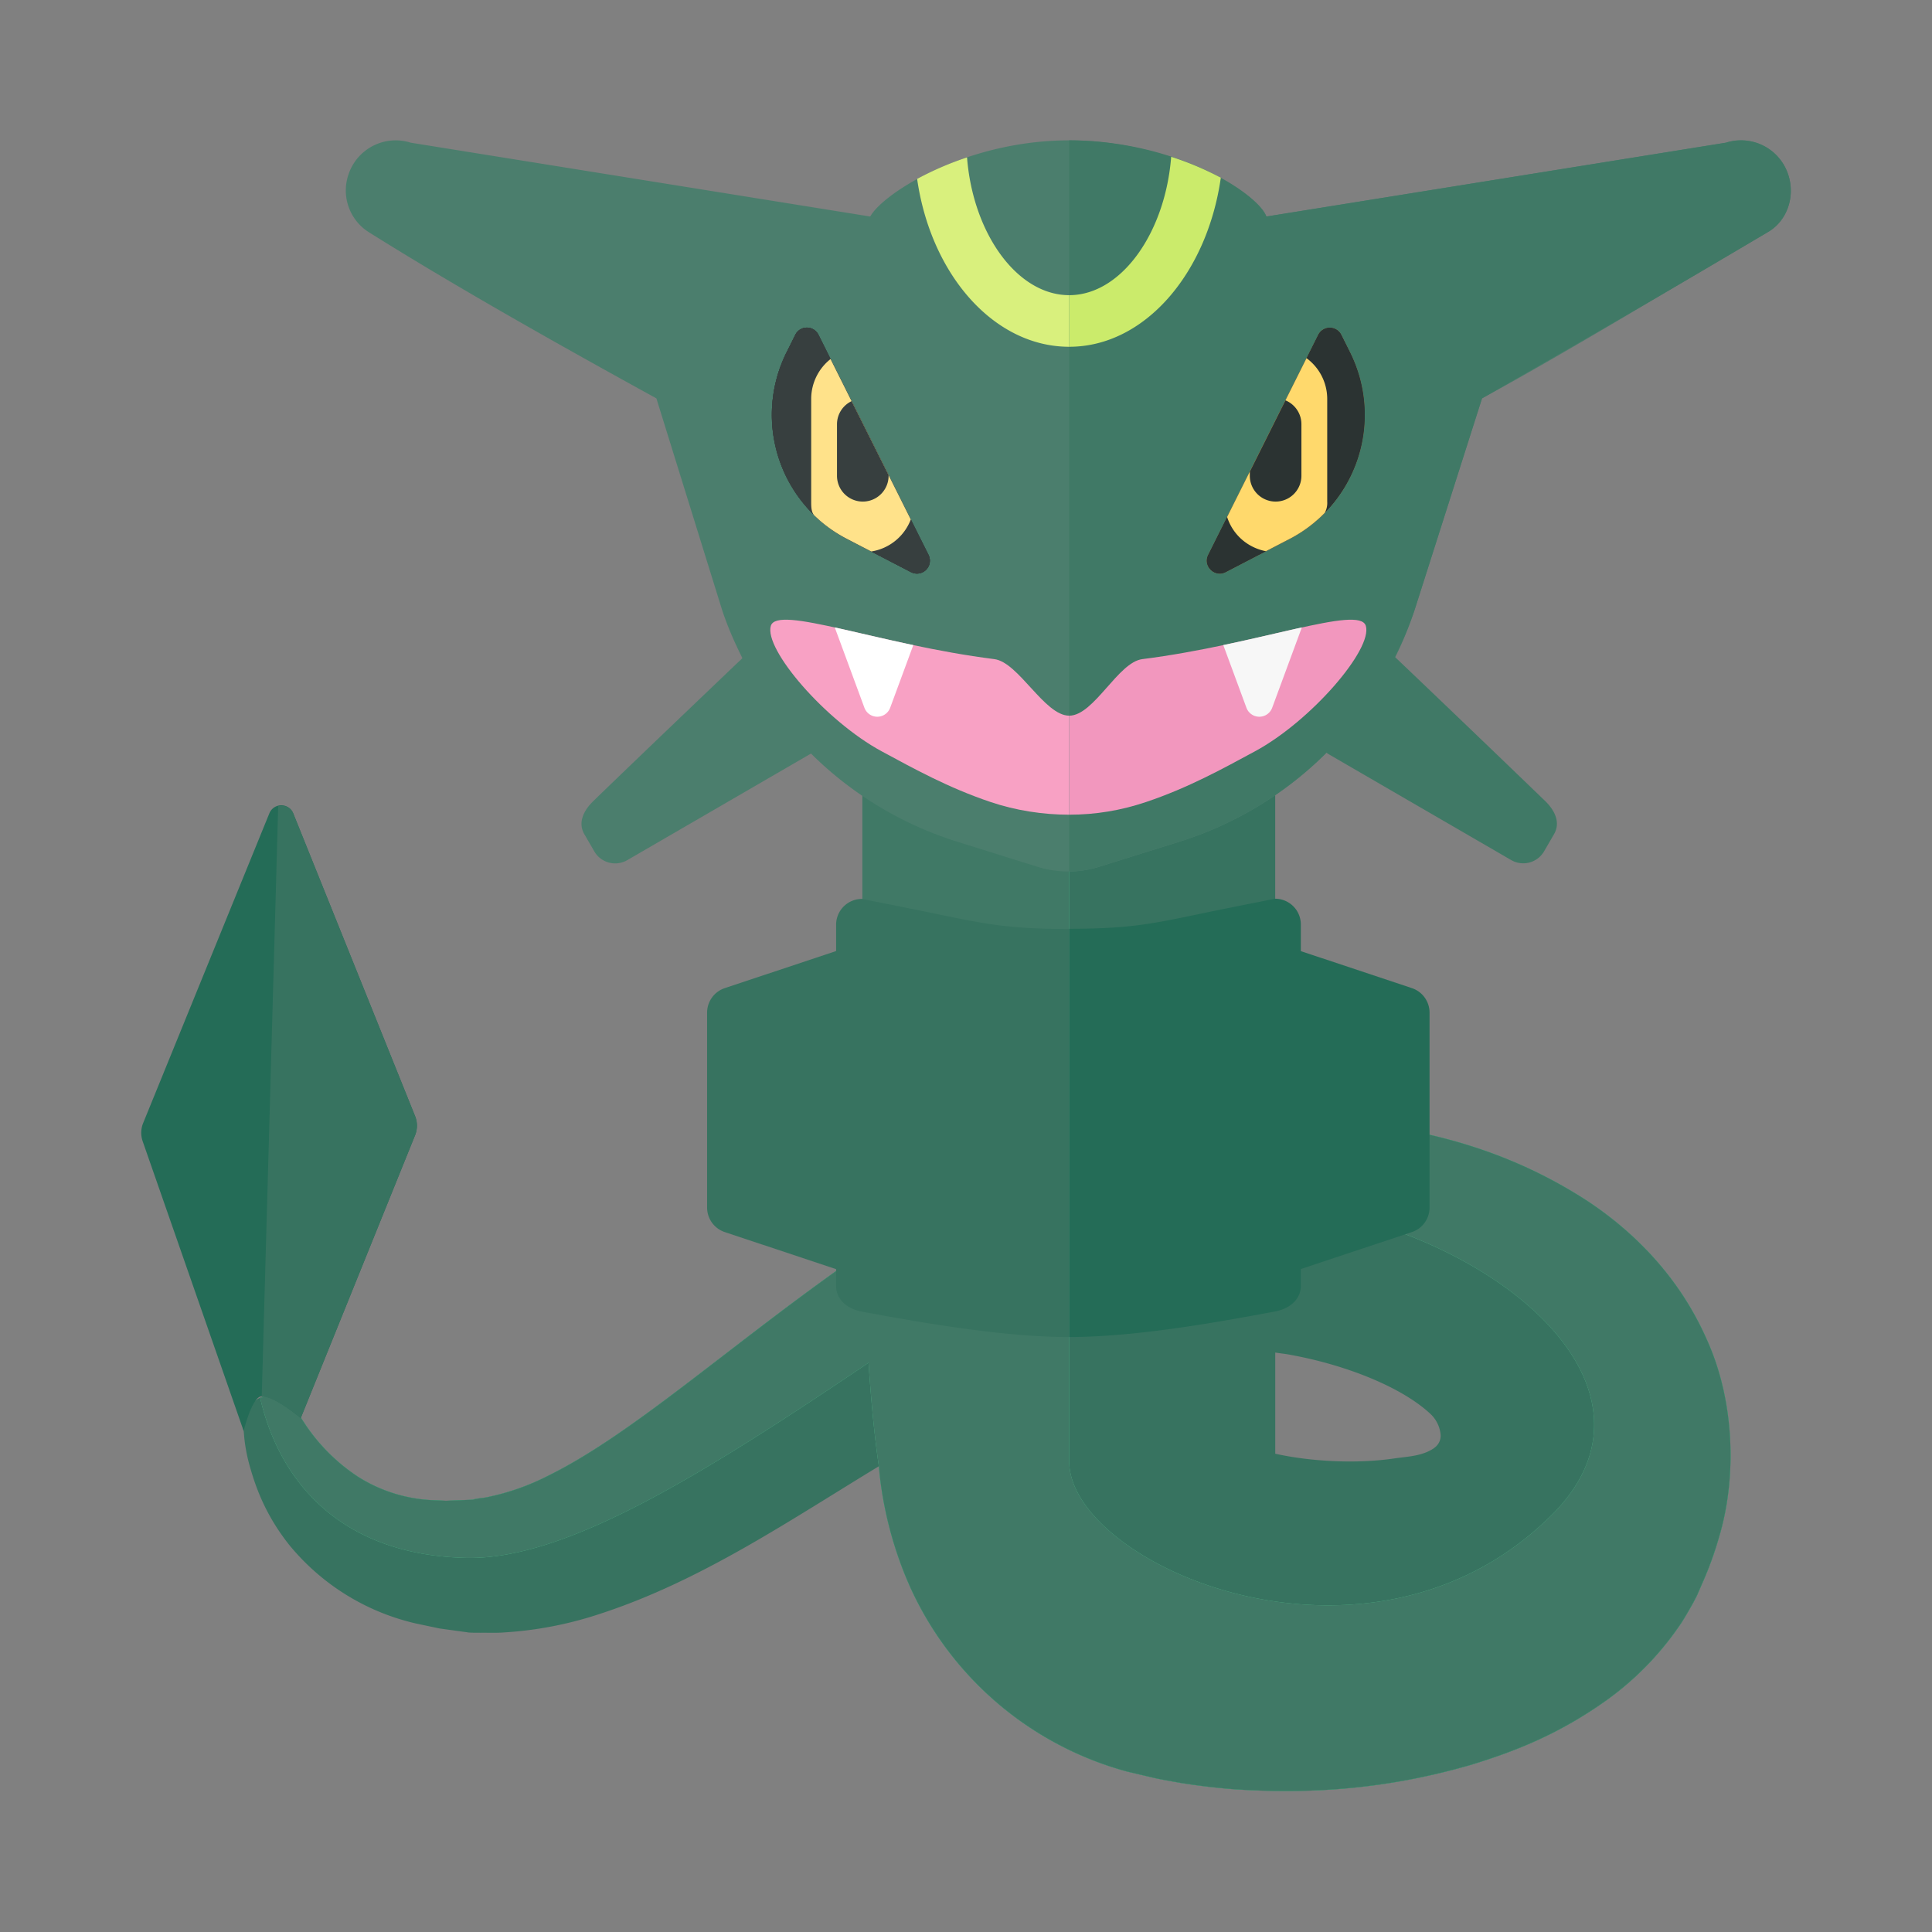 <svg xmlns="http://www.w3.org/2000/svg" width="100%" height="100%" viewBox="-2.72 -2.72 37.44 37.44"><rect x="-2.72" y="-2.72" width="37.44" height="37.44" fill="#808080" stroke="none"/><path fill="#377360" d="M30.341 23.206c-.543-1.217-1.427-2.075-2.295-2.65-1.77-1.15-3.562-1.474-5.243-1.594-.274-.017-.541-.015-.811-.017V10.62a6.283 6.283 0 01-4.005 1.413 6.284 6.284 0 01-3.995-1.405v10.935c-.119.081-.245.16-.36.241-2.314 1.638-4.14 3.296-5.747 4.082a4.613 4.613 0 01-1.117.397c-.088.023-.171.026-.255.042l-.079.013c.138.003.032.001.049.002l-.044.002-.175.007-.343.014-.2-.01a2.941 2.941 0 01-1.519-.466c-.802-.534-1.107-1.2-1.094-1.128a.567.567 0 10-1.107.251c.01.024.004.245.105.632.105.38.286.96.784 1.583a4.465 4.465 0 002.453 1.517l.455.096.341.047.174.024.055.008.082.003h.029l.115.001c.152-.002.312.006.466-.007a7.292 7.292 0 001.855-.362c1.952-.638 3.642-1.793 5.397-2.858.068.825.302 1.702.66 2.458a6.478 6.478 0 004.143 3.458l.474.112c.22.052.365.072.552.107.353.057.71.1 1.07.127 1.441.095 2.924.004 4.571-.473.824-.252 1.699-.584 2.65-1.267a5.828 5.828 0 001.399-1.438c.054-.075.105-.165.155-.249l.074-.129.036-.065.07-.134.099-.229a6.72 6.72 0 00.329-.904c.346-1.157.307-2.654-.253-3.862zm-5.248 2.118a.364.364 0 01-.049.036c-.223.14-.492.146-.744.183-.742.109-1.62.06-2.305-.091l-.002-.003v-1.958c.097.016.198.025.293.044 1.141.208 2.206.656 2.732 1.162a.632.632 0 01.179.379.284.284 0 01-.104.248z"/><path fill="#53BF8C" d="M21.988 10.625l-.011.009.011-.004zm8.353 12.581c-.543-1.217-1.427-2.075-2.295-2.65-1.77-1.15-3.562-1.474-5.243-1.594-.274-.017-.541-.015-.811-.017l-.002 1.644c4.106.437 7.89 3.519 5.372 6.038-3.546 3.547-9.362.969-9.362-1.025V12.034c-1.536 0-2.946-.534-4.007-1.405v10.935c-.119.081-.245.16-.36.241-2.314 1.638-4.14 3.296-5.747 4.082a4.613 4.613 0 01-1.117.397c-.088.023-.171.026-.255.042l-.079.013c.138.003.032.001.049.002l-.044.002-.175.007-.343.014-.2-.01a2.941 2.941 0 01-1.519-.466c-.802-.534-1.107-1.2-1.094-1.128a.567.567 0 00-.679-.428c-.039.009-.07.031-.106.047.352 1.531 1.482 3.028 3.976 3.091 1.926.048 4.542-1.576 7.812-3.781.046.702.11 1.4.199 2.003.068.825.302 1.702.66 2.458a6.478 6.478 0 004.143 3.458l.474.112c.22.052.365.072.552.107.353.057.71.1 1.07.127 1.441.095 2.924.004 4.571-.473.824-.252 1.699-.584 2.65-1.267a5.828 5.828 0 001.399-1.438c.054-.075.105-.165.155-.249l.074-.129.036-.065.07-.134.099-.229a6.72 6.72 0 00.329-.904c.347-1.155.308-2.652-.252-3.86z"/><path fill="#DCF2FD" d="M21.988 10.625l-.011.009.011-.004z"/><path fill="#407966" d="M30.341 23.206c-.543-1.217-1.427-2.075-2.295-2.65-1.77-1.15-3.562-1.474-5.243-1.594-.274-.017-.541-.015-.811-.017l-.002 1.644c4.106.437 7.89 3.519 5.372 6.038-3.546 3.547-9.362.969-9.362-1.025V12.034c-1.536 0-2.946-.534-4.007-1.405v10.935c-.119.081-.245.16-.36.241-2.314 1.638-4.14 3.296-5.747 4.082a4.613 4.613 0 01-1.117.397c-.088.023-.171.026-.255.042l-.079.013c.138.003.032.001.049.002l-.044.002-.175.007-.343.014-.2-.01a2.941 2.941 0 01-1.519-.466c-.802-.534-1.107-1.2-1.094-1.128a.567.567 0 00-.679-.428c-.039.009-.07.031-.106.047.352 1.531 1.482 3.028 3.976 3.091 1.926.048 4.542-1.576 7.812-3.781.046.702.11 1.4.199 2.003.068.825.302 1.702.66 2.458a6.478 6.478 0 004.143 3.458l.474.112c.22.052.365.072.552.107.353.057.71.1 1.07.127 1.441.095 2.924.004 4.571-.473.824-.252 1.699-.584 2.65-1.267a5.828 5.828 0 001.399-1.438c.054-.075.105-.165.155-.249l.074-.129.036-.065.07-.134.099-.229a6.72 6.72 0 00.329-.904c.347-1.155.308-2.652-.252-3.86z"/><path fill="#246C57" d="M24.641 16.429l-2.152-.717v-.516a.5.5 0 00-.5-.5l-.877.175c-1.361.272-1.731.408-3.112.408v7.911c1.333 0 2.995-.31 3.989-.495.271-.051.5-.224.5-.5v-.322l2.152-.717a.5.5 0 00.342-.474v-3.779a.5.5 0 00-.342-.474z"/><path fill="#377360" d="M18 15.283c-1.381 0-1.78-.136-3.14-.408l-.877-.175a.5.5 0 00-.5.5v.51l-2.158.719a.5.5 0 00-.342.474v3.779a.5.5 0 00.342.474l2.158.719v.323c0 .276.228.45.5.5.988.182 2.684.493 4.017.493v-7.908z"/><path fill="#246C57" d="M2.5 13.041L.054 19.044a.5.5 0 00-.009.353l1.957 5.614s.146-.61.322-.667c.211-.069.784.416.784.416l2.215-5.479a.494.494 0 000-.374l-2.361-5.865a.249.249 0 00-.462-.001z"/><path fill="#377360" d="M2.963 13.042c-.051-.128-.18-.168-.292-.139l-.319 11.446c.226-.032.756.412.756.412l2.215-5.479a.494.494 0 000-.374l-2.36-5.866z"/><path fill="#4B7E6D" d="M31.938.677l-.002-.006a.962.962 0 00-1.209-.626l-8.906 1.431C21.687 1.042 20 0 18 0s-3.604 1.021-3.856 1.476L5.239.045A.964.964 0 004.03.671l-.002.006a.956.956 0 00.395 1.1C6.125 2.844 8.125 3.969 10 5l1.273 4.099c.107.324.243.634.394.935-.515.492-2.228 2.127-2.893 2.774-.185.18-.299.415-.17.638l.193.333a.467.467 0 00.638.17l3.555-2.062.005-.005a6.991 6.991 0 002.84 1.711l1.552.485c.388.121.804.121 1.192 0l1.552-.485a6.998 6.998 0 004.562-4.492L26 5c1.689-.921 3.756-2.184 5.543-3.224.375-.218.526-.685.395-1.099z"/><path fill="#407966" d="M31.938.677l-.002-.006a.962.962 0 00-1.209-.626l-8.906 1.431C21.6.965 20 0 18 0v14.167c.201 0 .385-.03.579-.091l1.552-.485a6.99 6.99 0 002.855-1.727c.009.006.014.016.024.021l3.555 2.062a.467.467 0 00.638-.17l.193-.333c.129-.223.015-.458-.169-.638a653.84 653.84 0 00-2.915-2.795 6.92 6.92 0 00.382-.913L26 5c1.689-.971 3.575-2.053 5.543-3.224.373-.221.526-.685.395-1.099z"/><g fill="#FFCF6E"><path d="M20.693 8.033l2.133-4.265a.25.25 0 01.447 0l.17.341a2.714 2.714 0 01-1.176 3.618l-1.235.641c-.215.11-.447-.119-.339-.335z"/><path d="M22.677 6.511c0-.246-.002-1.059-.357-1.233l-.637 1.273c.018.279.229.71.493.71.277 0 .501-.474.501-.75z"/></g><g fill="#2B3332"><path d="M20.693 8.033l2.133-4.265a.25.25 0 01.447 0l.17.341a2.714 2.714 0 01-1.176 3.618l-1.235.641c-.215.11-.447-.119-.339-.335z"/><path d="M22.677 6.511c0-.246-.002-1.059-.357-1.233l-.637 1.273c.018.279.229.71.493.71.277 0 .501-.474.501-.75z"/></g><path fill="#F297BE" d="M18 11.149v1.919c.51 0 1.003-.082 1.49-.246.822-.277 1.481-.643 2.113-.984 1.084-.586 2.282-1.978 2.145-2.43-.126-.413-2.093.362-4.33.645-.472.058-.938 1.096-1.418 1.096z"/><path fill="#F7F7F7" d="M20.986 9.781l.449 1.216a.266.266 0 00.498 0l.575-1.558c-.431.095-.948.221-1.522.342z"/><path fill="#F8A1C4" d="M18 11.149v1.919c-.51 0-1.038-.082-1.524-.246-.822-.277-1.481-.643-2.113-.984-1.084-.586-2.282-1.978-2.145-2.43.126-.413 2.093.362 4.33.645.471.058.972 1.096 1.452 1.096z"/><path fill="#FFF" d="M14.979 9.781l-.449 1.216a.266.266 0 01-.498 0l-.575-1.558c.432.095.949.221 1.522.342z"/><path fill="#373F3F" d="M15.273 8.033L13.14 3.767a.25.25 0 00-.447 0l-.17.341a2.714 2.714 0 001.176 3.618l1.235.641a.25.25 0 00.339-.334z"/><path fill="#373F3F" d="M15.273 8.033L13.14 3.767a.25.25 0 00-.447 0l-.17.341a2.714 2.714 0 001.176 3.618l1.235.641a.25.25 0 00.339-.334z"/><path fill="#2B3332" d="M20.693 8.033l2.133-4.265a.25.25 0 01.447 0l.17.341a2.714 2.714 0 01-1.176 3.618l-1.235.641c-.215.11-.447-.119-.339-.335z"/><path fill="#373F3F" d="M15.273 8.033L13.14 3.767a.25.25 0 00-.447 0l-.17.341a2.714 2.714 0 001.176 3.618l1.235.641a.25.25 0 00.339-.334z"/><path fill="#373F3F" d="M15.273 8.033L13.14 3.767a.25.25 0 00-.447 0l-.17.341a2.714 2.714 0 001.176 3.618l1.235.641a.25.25 0 00.339-.334z"/><path fill="#FFE28A" d="M13.375 4.238A.986.986 0 0013 5v2c0 .09 0 .194.053.261.191.187.406.341.646.465l.465.241a.983.983 0 00.766-.62l-1.555-3.109z"/><path fill="#373F3F" d="M13.783 5.054a.496.496 0 00-.283.446v1a.5.5 0 001 0v-.013l-.717-1.433z"/><path fill="#FFD96C" d="M23 5a.981.981 0 00-.401-.779L21.06 7.298c.11.343.393.593.752.664l.455-.236c.257-.133.486-.304.686-.508A.403.403 0 0023 7V5z"/><path fill="#2B3332" d="M22.5 6.5v-1a.5.5 0 00-.31-.462l-.69 1.38V6.5a.5.5 0 001 0z"/><path fill="#CBEB6B" d="M20.938.724a5.91 5.91 0 00-.962-.406C19.862 1.793 19.009 3 18 3v1c1.465 0 2.675-1.425 2.938-3.276z"/><path fill="#D9F07D" d="M18 4V3c-1.009 0-1.865-1.195-1.98-2.67a6.033 6.033 0 00-.967.417C15.318 2.595 16.536 4 18 4z"/></svg>